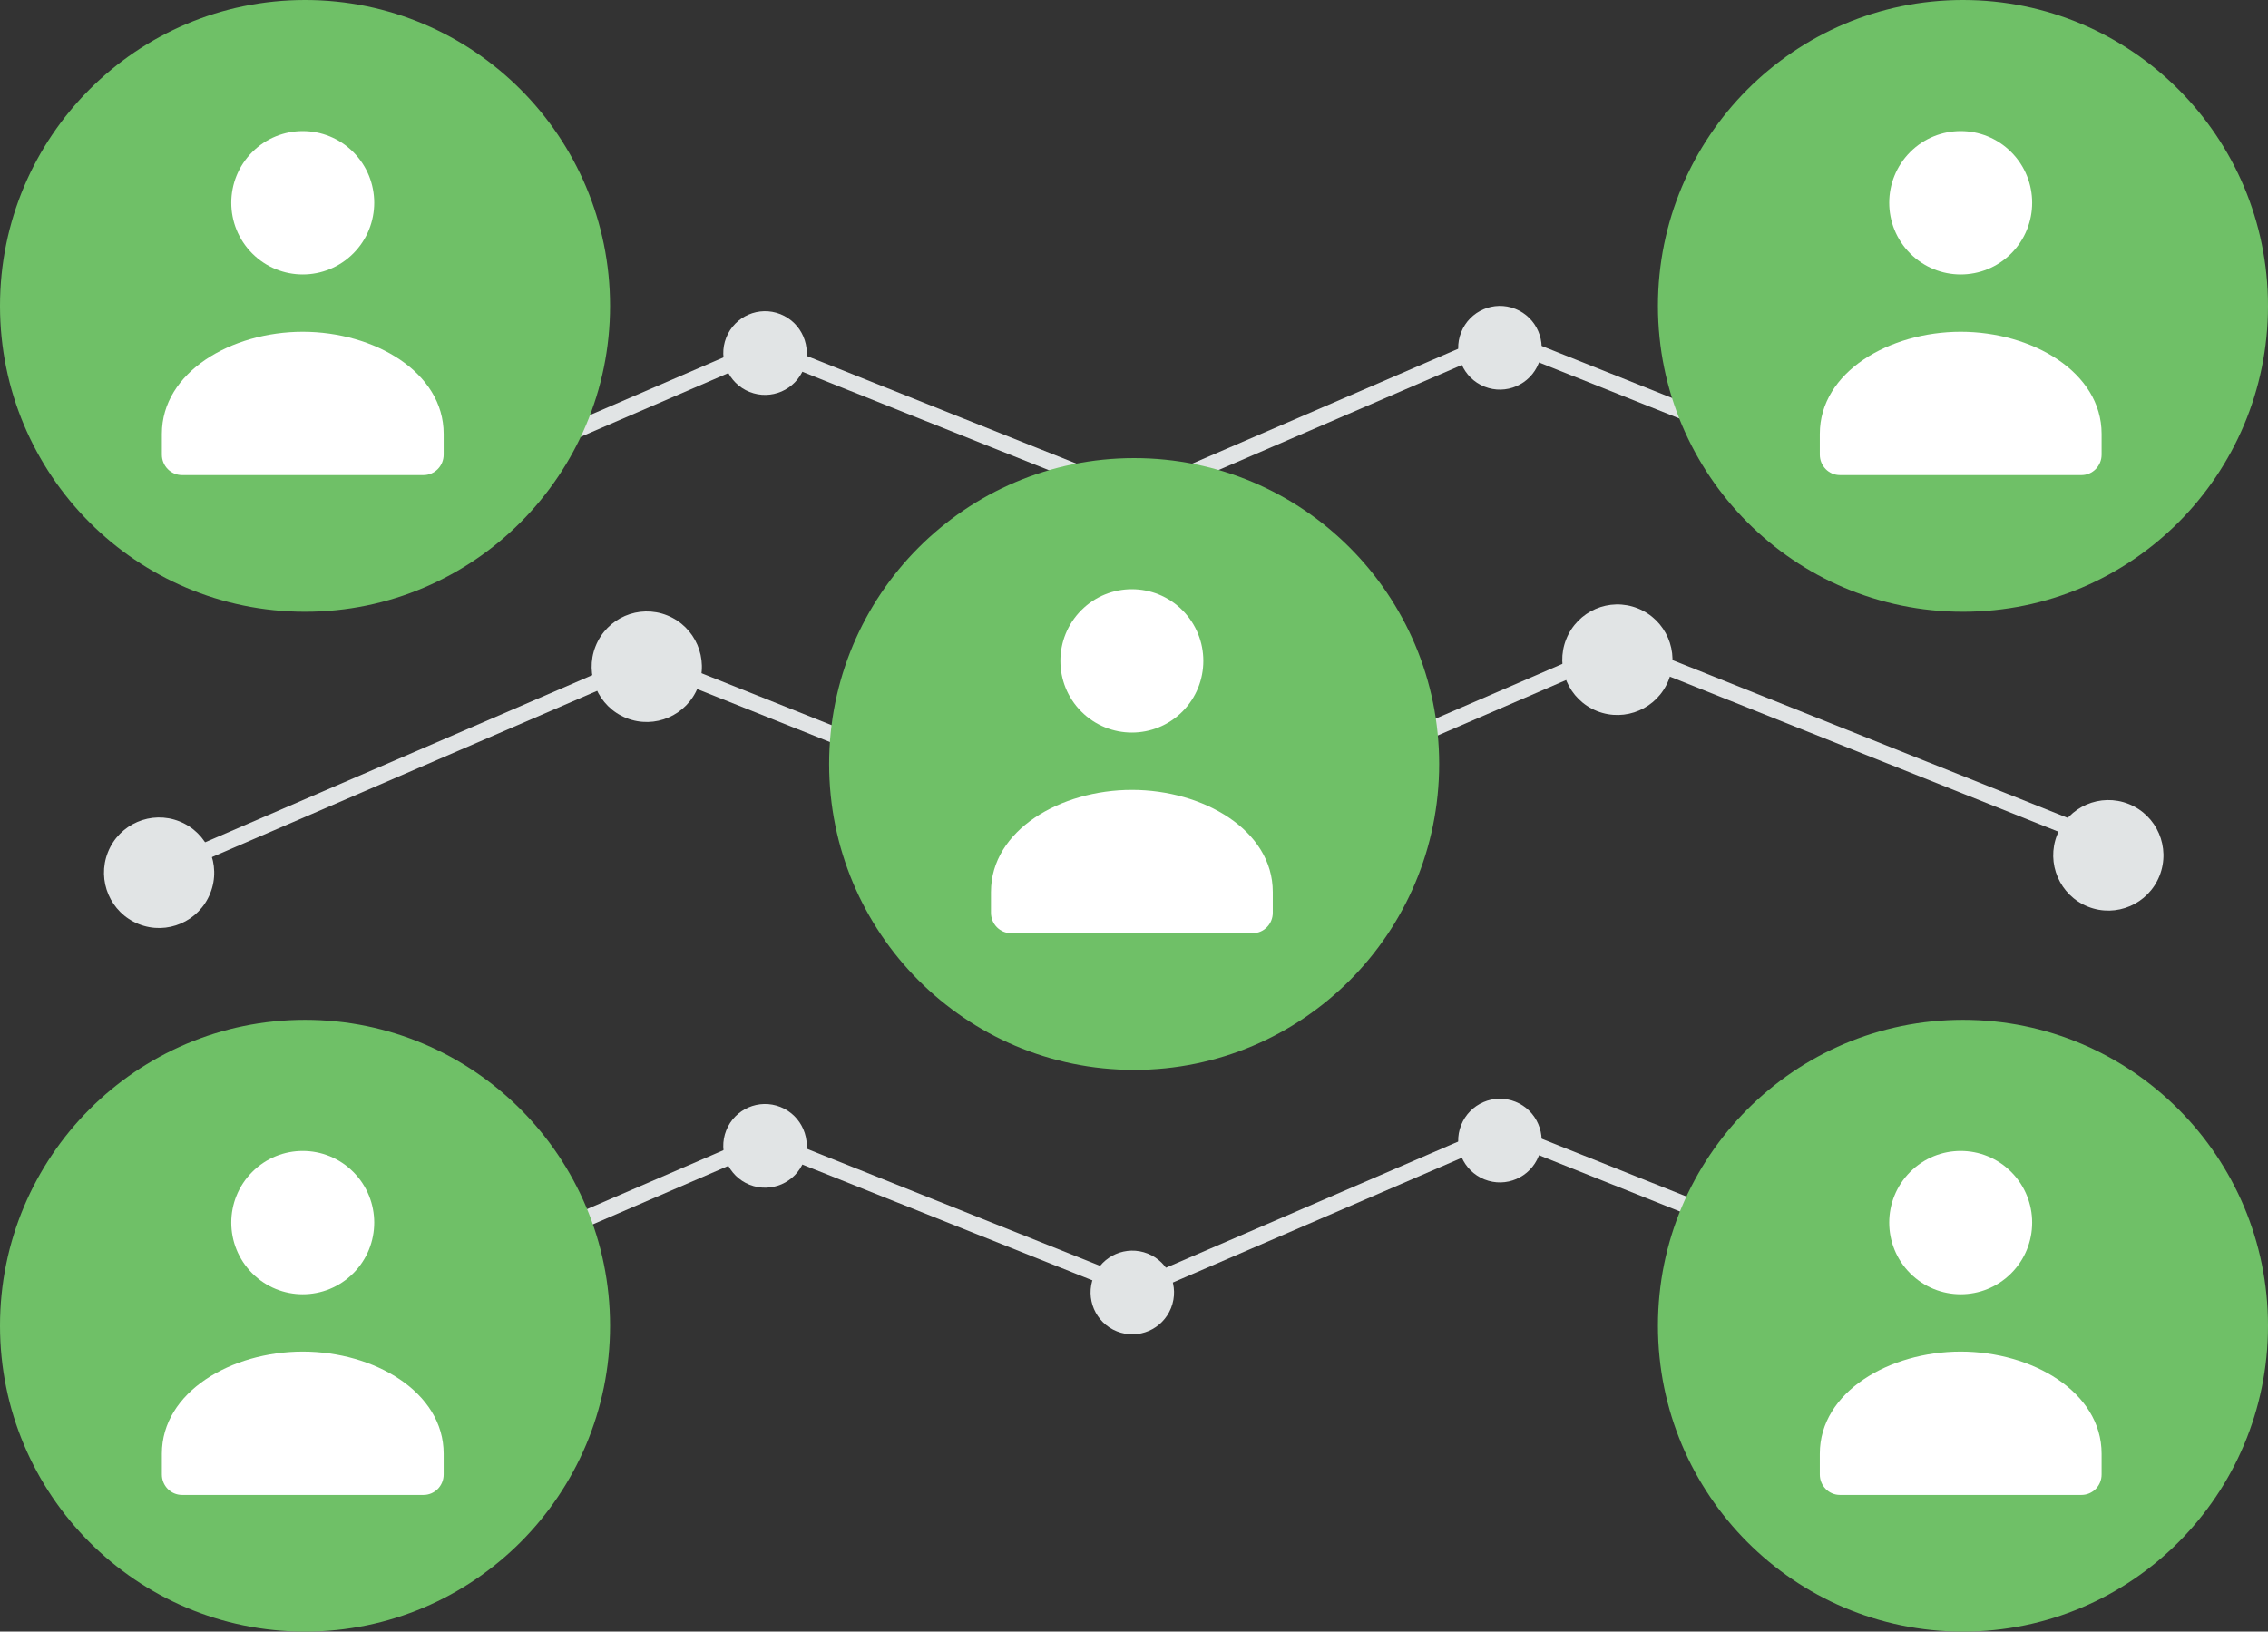 <svg width="139" height="100" viewBox="0 0 139 100" fill="none" xmlns="http://www.w3.org/2000/svg">
<rect x="0" y="0" width="139" height="100" fill="#333333" stroke="none"/>
<path d="M114.742 29.828L93.09 21.184C92.759 21.051 92.405 20.986 92.049 20.991C91.692 20.995 91.34 21.071 91.013 21.212L69.606 30.454M69.604 30.403L47.951 21.759C47.62 21.627 47.266 21.561 46.91 21.566C46.554 21.571 46.202 21.646 45.874 21.788L24.468 31.029" stroke="#E1E4E5" stroke-linecap="round" stroke-linejoin="round"/>
<path d="M47.832 19.255C49.145 19.779 49.785 21.271 49.263 22.587C48.74 23.903 47.253 24.545 45.941 24.021C44.628 23.497 43.988 22.006 44.51 20.689C45.033 19.374 46.52 18.732 47.832 19.255Z" fill="#E1E4E5"/>
<path d="M92.873 18.931C94.185 19.455 94.826 20.947 94.303 22.262C93.781 23.578 92.293 24.221 90.981 23.697C89.669 23.173 89.028 21.681 89.551 20.365C90.073 19.049 91.561 18.407 92.873 18.931Z" fill="#E1E4E5"/>
<path d="M114.742 78.417L93.09 69.773C92.759 69.641 92.405 69.575 92.049 69.58C91.692 69.585 91.34 69.66 91.013 69.801L69.606 79.043M69.604 78.993L47.951 70.348C47.62 70.216 47.266 70.15 46.91 70.155C46.554 70.16 46.202 70.235 45.874 70.377L24.468 79.618" stroke="#E1E4E5" stroke-linecap="round" stroke-linejoin="round"/>
<path d="M47.832 67.846C49.144 68.37 49.785 69.861 49.262 71.177C48.74 72.493 47.252 73.135 45.94 72.611C44.628 72.087 43.987 70.596 44.51 69.28C45.032 67.964 46.52 67.322 47.832 67.846Z" fill="#E1E4E5"/>
<path d="M70.342 76.832C71.654 77.356 72.295 78.848 71.772 80.164C71.25 81.48 69.763 82.122 68.45 81.598C67.138 81.074 66.498 79.583 67.02 78.267C67.543 76.951 69.03 76.309 70.342 76.832Z" fill="#E1E4E5"/>
<path d="M92.872 67.522C94.185 68.045 94.825 69.537 94.303 70.853C93.78 72.169 92.293 72.811 90.981 72.287C89.668 71.763 89.028 70.272 89.55 68.956C90.073 67.64 91.56 66.998 92.872 67.522Z" fill="#E1E4E5"/>
<path d="M129.26 51.678L100.663 40.261C100.226 40.086 99.758 40 99.288 40.006C98.817 40.013 98.352 40.112 97.92 40.299L69.647 52.505M69.644 52.438L41.046 41.021C40.609 40.846 40.142 40.76 39.671 40.766C39.2 40.773 38.735 40.872 38.303 41.059L10.03 53.265" stroke="#E1E4E5" stroke-linecap="round" stroke-linejoin="round"/>
<path d="M40.888 37.715C42.621 38.407 43.467 40.377 42.777 42.115C42.087 43.853 40.123 44.701 38.389 44.009C36.656 43.317 35.811 41.347 36.501 39.609C37.191 37.871 39.155 37.023 40.888 37.715Z" fill="#E1E4E5"/>
<path d="M11 50.343C12.733 51.035 13.579 53.005 12.889 54.743C12.199 56.481 10.235 57.329 8.501 56.637C6.768 55.945 5.923 53.975 6.613 52.237C7.303 50.499 9.267 49.651 11 50.343Z" fill="#E1E4E5"/>
<path d="M100.375 37.286C102.108 37.978 102.954 39.948 102.264 41.686C101.574 43.424 99.609 44.272 97.876 43.58C96.143 42.888 95.298 40.918 95.988 39.18C96.678 37.442 98.642 36.594 100.375 37.286Z" fill="#E1E4E5"/>
<path d="M130.464 49.276C132.197 49.968 133.043 51.938 132.353 53.676C131.663 55.414 129.699 56.262 127.966 55.57C126.233 54.878 125.387 52.908 126.077 51.17C126.767 49.432 128.731 48.584 130.464 49.276Z" fill="#E1E4E5"/>
<path d="M88.204 46.825C88.204 36.471 79.834 28.078 69.509 28.078C59.184 28.078 50.815 36.471 50.815 46.825C50.815 57.178 59.184 65.572 69.509 65.572C79.834 65.572 88.204 57.178 88.204 46.825Z" fill="#6FC067"/>
<path fill-rule="evenodd" clip-rule="evenodd" d="M78.006 54.689V55.943C78.006 56.635 77.453 57.196 76.772 57.196H61.969C61.288 57.196 60.735 56.635 60.735 55.943V54.669C60.735 50.876 65.001 48.411 69.371 48.411C73.74 48.411 78.006 50.877 78.006 54.669M72.467 37.399C74.177 39.114 74.177 41.895 72.467 43.611C70.756 45.326 67.983 45.326 66.272 43.611C64.561 41.895 64.561 39.114 66.272 37.399C67.983 35.684 70.756 35.684 72.467 37.399Z" fill="white"/>
<path d="M37.389 81.253C37.389 70.899 29.019 62.506 18.695 62.506C8.37 62.506 0 70.899 0 81.253C0 91.607 8.37 100 18.695 100C29.019 100 37.389 91.607 37.389 81.253Z" fill="#6FC067"/>
<path fill-rule="evenodd" clip-rule="evenodd" d="M27.191 89.117V90.371C27.191 91.063 26.639 91.624 25.958 91.624H11.155C10.474 91.624 9.921 91.063 9.921 90.371V89.097C9.921 85.304 14.187 82.839 18.556 82.839C22.926 82.839 27.191 85.305 27.191 89.097M21.652 71.827C23.363 73.542 23.363 76.323 21.652 78.038C19.942 79.754 17.168 79.754 15.458 78.038C13.747 76.323 13.747 73.542 15.458 71.827C17.168 70.111 19.942 70.111 21.652 71.827Z" fill="white"/>
<path d="M139 81.253C139 70.899 130.63 62.506 120.305 62.506C109.981 62.506 101.611 70.899 101.611 81.253C101.611 91.607 109.981 100 120.305 100C130.63 100 139 91.607 139 81.253Z" fill="#6FC067"/>
<path fill-rule="evenodd" clip-rule="evenodd" d="M128.802 89.117V90.371C128.802 91.063 128.25 91.624 127.569 91.624H112.765C112.084 91.624 111.532 91.063 111.532 90.371V89.097C111.532 85.304 115.798 82.839 120.167 82.839C124.537 82.839 128.802 85.305 128.802 89.097M123.263 71.827C124.974 73.542 124.974 76.323 123.263 78.038C121.553 79.754 118.779 79.754 117.069 78.038C115.358 76.323 115.358 73.542 117.069 71.827C118.779 70.111 121.553 70.111 123.263 71.827Z" fill="white"/>
<path d="M139 18.747C139 8.393 130.63 0 120.305 0C109.981 0 101.611 8.393 101.611 18.747C101.611 29.101 109.981 37.494 120.305 37.494C130.63 37.494 139 29.101 139 18.747Z" fill="#6FC067"/>
<path fill-rule="evenodd" clip-rule="evenodd" d="M128.802 26.612V27.865C128.802 28.557 128.25 29.119 127.569 29.119H112.765C112.084 29.119 111.532 28.557 111.532 27.865V26.591C111.532 22.798 115.798 20.334 120.167 20.334C124.537 20.334 128.802 22.8 128.802 26.591M123.263 9.321C124.974 11.037 124.974 13.818 123.263 15.533C121.553 17.248 118.779 17.248 117.069 15.533C115.358 13.818 115.358 11.037 117.069 9.321C118.779 7.606 121.553 7.606 123.263 9.321Z" fill="white"/>
<path d="M37.389 18.747C37.389 8.393 29.019 0 18.695 0C8.37 0 0 8.393 0 18.747C0 29.101 8.37 37.494 18.695 37.494C29.019 37.494 37.389 29.101 37.389 18.747Z" fill="#6FC067"/>
<path fill-rule="evenodd" clip-rule="evenodd" d="M27.191 26.612V27.865C27.191 28.557 26.639 29.119 25.958 29.119H11.155C10.474 29.119 9.921 28.557 9.921 27.865V26.591C9.921 22.798 14.187 20.334 18.556 20.334C22.926 20.334 27.191 22.8 27.191 26.591M21.652 9.321C23.363 11.037 23.363 13.818 21.652 15.533C19.942 17.248 17.168 17.248 15.458 15.533C13.747 13.818 13.747 11.037 15.458 9.321C17.168 7.606 19.942 7.606 21.652 9.321Z" fill="white"/>
</svg>
